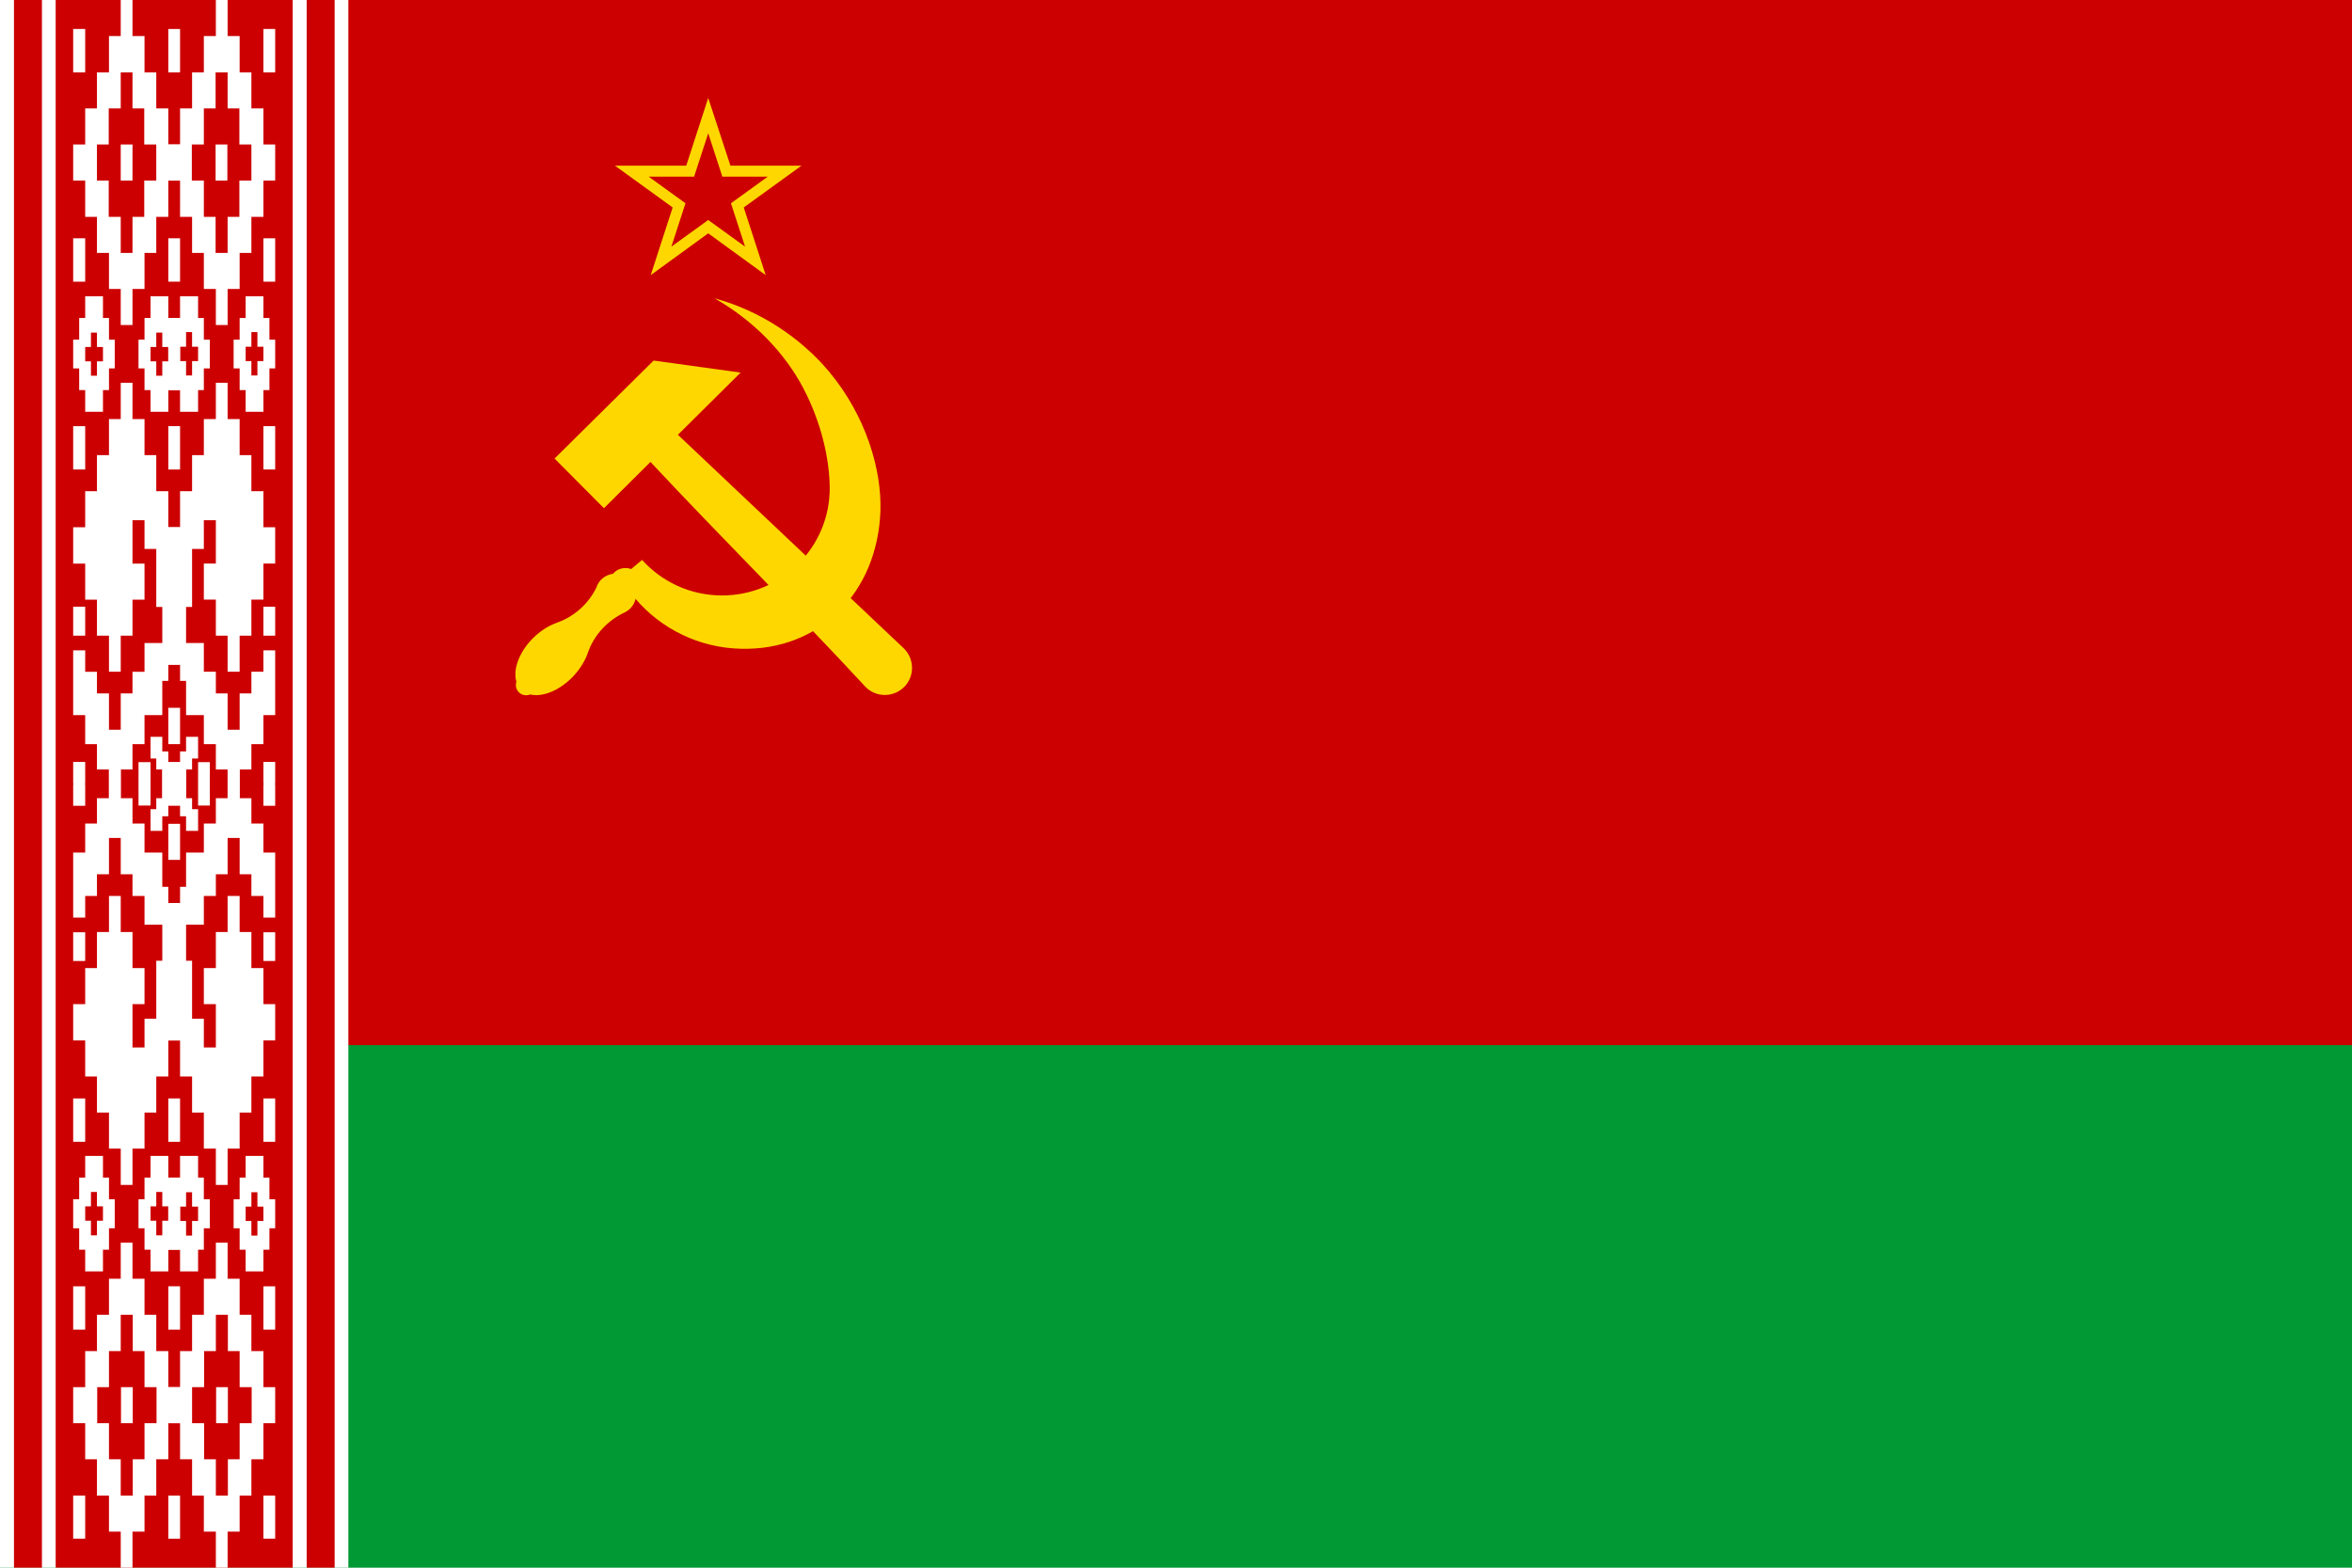 <svg version="1.2" xmlns="http://www.w3.org/2000/svg" viewBox="0 0 900 600" width="900" height="600">
	<title></title>
	<style>
		.s0 { fill: #009933 } 
		.s1 { fill: #cc0000 } 
		.s2 { fill: #ffffff } 
		.s3 { fill: #ffd700 } 
		.s4 { fill: #000000;stroke: #cc0000;stroke-width: 10.7 } 
	</style>
	<path id="rect4" class="s0" d="m0 0h900.1v600h-900.1z"/>
	<path id="rect6" class="s1" d="m0 0h900.1v400h-900.1z"/>
	<path id="rect8" class="s2" d="m0 0h133.3v600h-133.3z"/>
	<path id="path11728" fill-rule="evenodd" class="s3" d="m279.5 63.4h27.2l-22.1 16 8.4 25.9-22-16-22 16 8.4-25.9-22.1-16h27.3l8.4-25.9zm-13.9 4.2h-17.4l14.1 10.2-5.4 16.6 14.1-10.2 14.1 10.2-5.4-16.6 14.1-10.2h-17.4l-5.4-16.6z"/>
	<g id="g2900">
		<path id="rect4165-6" class="s3" d="m250.1 138l33.3 4.6-24 23.8c28.9 27.3 57.8 54.7 86.6 81.9 4 4.1 4 10.7-0.1 14.7-4.1 4-10.7 4-14.7-0.1-26.9-29.1-55.2-57.1-82.3-86.1l-17.8 17.7-18.9-19z"/>
		<path id="path4179-3" class="s3" d="m273.1 114.1c17.8 4.7 33.5 15.4 44.2 28.2 14 16.8 20.1 37.3 19.6 53.2-1.1 31.5-23.4 53.5-53.2 52.8-16.2-0.3-30.8-7.7-40.5-19.1-0.5 2.3-2.1 4.2-4.2 5.2-0.1 0.1-0.2 0.1-0.4 0.2-6.3 3.1-11.3 8.5-13.6 15.1-1.1 3.3-3.2 6.6-6 9.5-5 5.1-11.4 7.7-16.1 6.6-0.5 0.2-1.1 0.3-1.6 0.3-2.1 0-3.9-1.7-3.9-3.9 0-0.5 0.1-0.9 0.2-1.3-1.4-4.7 1.1-11.4 6.3-16.6 2.6-2.6 5.7-4.7 8.8-5.8 0.1 0 0.1-0.1 0.2-0.1 6.7-2.3 12.2-7.2 15.3-13.5 0.9-2.9 3.4-4.9 6.4-5.3 1.1-1.4 2.9-2.2 4.7-2.2 0.7 0 1.5 0.1 2.2 0.4l4.2-3.5c7.6 8.4 18.5 13.6 30.6 13.6 22.8 0 41.3-18.5 41.2-41.2-0.1-11.1-3.2-25-10.2-38.3-6.9-13.1-18.7-25.7-34.2-34.4z"/>
	</g>
	<path id="path10" class="s4" d="m10.7 0v600m112-600v600"/>
	<path id="rect12" class="s1" d="m21.3 0h90.7v600h-90.7z"/>
	<g id="g14">
		<g id="h">
			<g id="q">
				<path id="path18" fill-rule="evenodd" class="s2" d="m28 11.1h4.6v16.6h-4.6zm0 80.1h4.6v16.6h-4.6zm0 71.9h4.6v16.6h-4.6zm0 69.1h4.6v11.1h-4.6zm0 67.7v-8.3h4.6v8.3l-2.3 1.4z"/>
				<path id="path20" fill-rule="evenodd" class="s2" d="m50.7 0v13.8h4.6v13.9h4.5v13.8h4.6v13.8h6.8v13.8h-6.8v13.9h-4.6v13.8h-4.5v13.8h-4.6v13.8h-4.5v-13.8h-4.5v-13.8h-4.6v-13.8h-4.5v-13.9h-4.6v-13.8h4.6v-13.8h4.5v-13.8h4.6v-13.9h4.5v-13.8zm-4.5 27.7v13.8h-4.6v13.8h-4.5v13.8h4.5v13.9h4.6v13.8h4.5v-13.8h4.5v-13.9h4.6v-13.8h-4.6v-13.8h-4.5v-13.8zm0 27.6h4.5v13.8h-4.5z"/>
				<path id="path22" fill-rule="evenodd" class="s2" d="m28 130h2.3v-8.3h2.3v-8.3h6.8v8.3h2.3v8.3h2.2v11h-2.2v8.3h-2.3v8.3h-6.8v-8.3h-2.3v-8.3h-2.3zm6.8-2.7v5.5h-2.2v5.5h2.2v5.5h2.3v-5.5h2.3v-5.5h-2.3v-5.5z"/>
				<path id="path24" fill-rule="evenodd" class="s2" d="m53 130h2.3v-8.3h2.3v-8.3h6.8v8.3h4.5v27.6h-4.5v8.3h-6.8v-8.3h-2.3v-8.3h-2.3zm6.8-2.7v5.5h-2.2v5.5h2.2v5.5h2.3v-5.5h2.3v-5.5h-2.3v-5.5z"/>
				<path id="path26" class="s2" d="m28 248.9h4.6v8.2h4.5v8.3h4.6v13.9h4.5v-13.9h4.5v-8.3h4.6v-11h6.8v-13.8h-2.3v-22.2h-4.5v-11h-4.6v16.6h4.6v13.8h-4.6v13.8h-4.5v13.8h-4.5v-13.8h-4.6v-13.8h-4.5v-13.8h-4.6v-13.9h4.6v-13.8h4.5v-13.8h4.6v-13.8h4.5v-13.9h4.5v13.9h4.6v13.8h4.5v13.8h4.6v13.8h4.5v52.6h-4.5v6.2h-2.3v13.1h-6.8v11.1h-4.6v9.7h-4.5v11h-4.5v-11h-4.6v-9.7h-4.5v-11.1h-4.6z"/>
				<path id="path28" fill-rule="evenodd" class="s2" d="m57.6 282h4.5v5.6h2.3v4.1h4.5v13.8h-6.8v-11h-2.3v-4.2h-2.2zm-4.6 18v-8.3h4.6v8.3l-2.3 1.4z"/>
			</g>
			<g id="q">
				<path id="path18" fill-rule="evenodd" class="s2" d="m100.8 11.1h4.5v16.6h-4.5zm0 80.1h4.5v16.6h-4.5zm0 71.9h4.5v16.6h-4.5zm0 69.1h4.5v11.1h-4.5zm2.3 69.1l-2.3-1.4v-8.3h4.5v8.3z"/>
				<path id="path20" fill-rule="evenodd" class="s2" d="m87.1 0v13.8h4.6v13.9h4.5v13.8h4.6v13.8h4.5v13.8h-4.5v13.9h-4.6v13.8h-4.5v13.8h-4.6v13.8h-4.5v-13.8h-4.6v-13.8h-4.5v-13.8h-4.6v-13.9h-6.8v-13.8h6.8v-13.8h4.6v-13.8h4.5v-13.9h4.6v-13.8zm-4.6 27.7v13.8h-4.5v13.8h-4.6v13.8h4.6v13.9h4.5v13.8h4.6v-13.8h4.5v-13.9h4.6v-13.8h-4.6v-13.8h-4.5v-13.8zm0 27.6h4.5v13.8h-4.5z"/>
				<path id="path22" fill-rule="evenodd" class="s2" d="m105.3 141h-2.2v8.3h-2.3v8.3h-6.8v-8.3h-2.3v-8.3h-2.3v-11h2.3v-8.3h2.3v-8.3h6.8v8.3h2.3v8.3h2.2zm-9.1-13.9v5.6h-2.2v5.5h2.2v5.5h2.3v-5.5h2.3v-5.5h-2.3v-5.6z"/>
				<path id="path24" fill-rule="evenodd" class="s2" d="m80.3 141h-2.3v8.3h-2.2v8.3h-6.9v-8.3h-4.5v-27.6h4.5v-8.3h6.9v8.3h2.2v8.3h2.3zm-9.1-13.9v5.6h-2.3v5.5h2.3v5.5h2.3v-5.5h2.3v-5.5h-2.3v-5.6z"/>
				<path id="path26" class="s2" d="m105.3 273.7h-4.5v11.1h-4.6v9.7h-4.5v11h-4.6v-11h-4.5v-9.7h-4.6v-11.1h-6.8v-13.1h-2.3v-6.2h-4.5v-52.6h4.5v-13.8h4.6v-13.8h4.5v-13.8h4.6v-13.9h4.5v13.9h4.6v13.8h4.5v13.8h4.6v13.8h4.5v13.9h-4.5v13.8h-4.6v13.8h-4.5v13.8h-4.6v-13.8h-4.5v-13.8h-4.6v-13.8h4.6v-16.6h-4.6v11h-4.5v22.2h-2.3v13.8h6.8v11h4.6v8.3h4.5v13.9h4.6v-13.9h4.5v-8.3h4.6v-8.2h4.5z"/>
				<path id="path28" fill-rule="evenodd" class="s2" d="m75.8 290.3h-2.3v4.2h-2.3v11h-6.8v-13.8h4.5v-4.1h2.3v-5.6h4.6zm2.2 11.1l-2.2-1.4v-8.3h4.5v8.3z"/>
			</g>
			<path id="path32" class="s2" d="m64.4 11.1h4.5v16.6h-4.5zm0 80.1h4.5v16.6h-4.5zm0 71.9h4.5v16.6h-4.5zm0 107.8h4.5v13.9h-4.5z"/>
		</g>
		<g id="h">
			<g id="q">
				<path id="path18" fill-rule="evenodd" class="s2" d="m28 572.4h4.6v16.5h-4.6zm0-80.1h4.6v16.6h-4.6zm0-71.9h4.6v16.6h-4.6zm0-63.6h4.6v11h-4.6zm2.3-58l2.3 1.3v8.3h-4.6v-8.3z"/>
				<path id="path20" fill-rule="evenodd" class="s2" d="m46.2 600v-13.8h-4.5v-13.8h-4.6v-13.9h-4.5v-13.8h-4.6v-13.8h4.6v-13.8h4.5v-13.9h4.6v-13.8h4.5v-13.8h4.5v13.8h4.6v13.8h4.5v13.9h4.6v13.8h6.8v13.8h-6.8v13.8h-4.6v13.9h-4.5v13.8h-4.6v13.8zm4.6-27.6v-13.9h4.5v-13.8h4.6v-13.8h-4.6v-13.8h-4.5v-13.9h-4.6v13.9h-4.5v13.8h-4.5v13.8h4.5v13.8h4.5v13.9zm-4.5-41.5h4.5v13.8h-4.5z"/>
				<path id="path22" fill-rule="evenodd" class="s2" d="m28 459h2.3v-8.3h2.3v-8.3h6.8v8.3h2.3v8.3h2.2v11.1h-2.2v8.2h-2.3v8.3h-6.8v-8.3h-2.3v-8.2h-2.3zm9.1 13.8v-5.6h2.3v-5.5h-2.3v-5.5h-2.3v5.5h-2.2v5.5h2.2v5.6z"/>
				<path id="path24" fill-rule="evenodd" class="s2" d="m53 459h2.3v-8.3h2.3v-8.3h6.8v8.3h4.5v27.6h-4.5v8.3h-6.8v-8.3h-2.3v-8.2h-2.3zm9.1 13.8v-5.6h2.3v-5.5h-2.3v-5.5h-2.3v5.5h-2.2v5.5h2.2v5.6z"/>
				<path id="path26" class="s2" d="m28 326.3h4.6v-11.1h4.5v-9.7h4.6v-11h4.5v11h4.5v9.7h4.6v11.1h6.8v13.1h2.3v6.2h4.5v52.6h-4.5v13.8h-4.6v13.8h-4.5v13.8h-4.6v13.9h-4.5v-13.9h-4.5v-13.8h-4.6v-13.8h-4.5v-13.8h-4.6v-13.9h4.6v-13.8h4.5v-13.8h4.6v-13.8h4.5v13.8h4.5v13.8h4.6v13.8h-4.6v16.6h4.6v-11h4.5v-22.2h2.3v-13.8h-6.8v-11h-4.6v-8.3h-4.5v-13.9h-4.5v13.9h-4.6v8.3h-4.5v8.3h-4.6z"/>
				<path id="path28" fill-rule="evenodd" class="s2" d="m57.6 309.7h2.2v-4.2h2.3v-11h6.8v13.8h-4.5v4.1h-2.3v5.6h-4.5zm-2.3-11.1l2.3 1.4v8.3h-4.6v-8.3z"/>
			</g>
			<g id="q">
				<path id="path18" fill-rule="evenodd" class="s2" d="m100.8 572.4h4.5v16.5h-4.5zm0-80.1h4.5v16.6h-4.5zm0-71.9h4.5v16.6h-4.5zm0-63.6h4.5v11h-4.5zm4.5-56.7v8.3h-4.5v-8.3l2.3-1.3z"/>
				<path id="path20" fill-rule="evenodd" class="s2" d="m82.6 600v-13.8h-4.6v-13.8h-4.5v-13.9h-4.6v-13.8h-6.8v-13.8h6.8v-13.8h4.6v-13.9h4.5v-13.8h4.6v-13.8h4.5v13.8h4.6v13.8h4.5v13.9h4.6v13.8h4.5v13.8h-4.5v13.8h-4.6v13.9h-4.5v13.8h-4.6v13.8zm4.6-27.6v-13.9h4.5v-13.8h4.6v-13.8h-4.6v-13.8h-4.5v-13.9h-4.6v13.9h-4.5v13.8h-4.6v13.8h4.6v13.8h4.5v13.9zm-4.5-41.5h4.5v13.8h-4.5z"/>
				<path id="path22" fill-rule="evenodd" class="s2" d="m105.3 470.1h-2.2v8.2h-2.3v8.3h-6.8v-8.3h-2.3v-8.2h-2.3v-11.1h2.3v-8.3h2.3v-8.3h6.8v8.3h2.3v8.3h2.2zm-6.8 2.8v-5.6h2.3v-5.5h-2.3v-5.5h-2.3v5.5h-2.2v5.5h2.2v5.6z"/>
				<path id="path24" fill-rule="evenodd" class="s2" d="m80.3 470.1h-2.3v8.2h-2.2v8.3h-6.9v-8.3h-4.5v-27.6h4.5v-8.3h6.9v8.3h2.2v8.3h2.3zm-6.8 2.8v-5.6h2.3v-5.5h-2.3v-5.5h-2.3v5.5h-2.3v5.5h2.3v5.6z"/>
				<path id="path26" class="s2" d="m105.3 351.2h-4.5v-8.3h-4.6v-8.3h-4.5v-13.9h-4.6v13.9h-4.5v8.3h-4.6v11h-6.8v13.8h2.3v22.2h4.5v11h4.6v-16.6h-4.6v-13.8h4.6v-13.8h4.5v-13.8h4.6v13.8h4.5v13.8h4.6v13.8h4.5v13.9h-4.5v13.8h-4.6v13.8h-4.5v13.8h-4.6v13.9h-4.5v-13.9h-4.6v-13.8h-4.5v-13.8h-4.6v-13.8h-4.5v-52.6h4.5v-6.2h2.3v-13.1h6.8v-11.1h4.6v-9.7h4.5v-11h4.6v11h4.5v9.7h4.6v11.1h4.5z"/>
				<path id="path28" fill-rule="evenodd" class="s2" d="m75.8 318h-4.6v-5.6h-2.3v-4.1h-4.5v-13.8h6.8v11h2.3v4.2h2.3zm4.5-18v8.3h-4.5v-8.3l2.2-1.4z"/>
			</g>
			<path id="path32" class="s2" d="m64.4 572.4h4.5v16.5h-4.5zm0-80.1h4.5v16.6h-4.5zm0-71.9h4.5v16.6h-4.5zm0-105.1h4.5v13.8h-4.5z"/>
		</g>
	</g>
</svg>